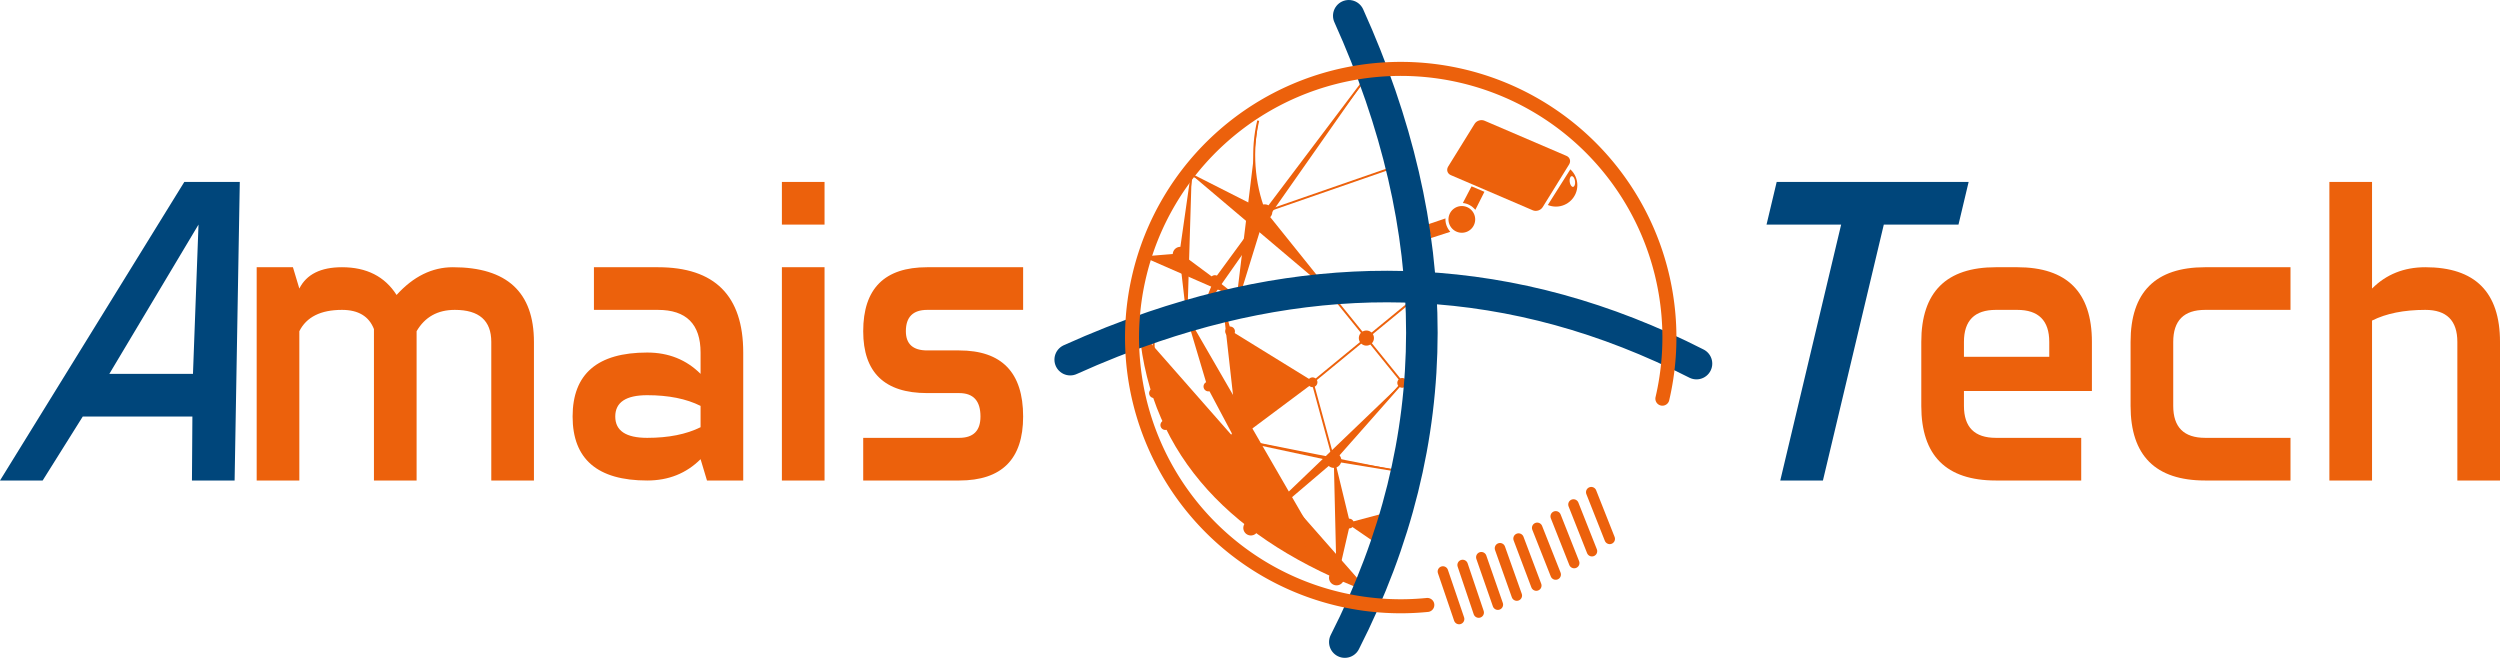 <?xml version="1.0" encoding="UTF-8" standalone="no"?>
<svg
   xmlns:osb="http://www.openswatchbook.org/uri/2009/osb"
   xmlns:dc="http://purl.org/dc/elements/1.1/"
   xmlns:cc="http://creativecommons.org/ns#"
   xmlns:rdf="http://www.w3.org/1999/02/22-rdf-syntax-ns#"
   xmlns:svg="http://www.w3.org/2000/svg"
   xmlns="http://www.w3.org/2000/svg"
   xmlns:xlink="http://www.w3.org/1999/xlink"
   xmlns:sodipodi="http://sodipodi.sourceforge.net/DTD/sodipodi-0.dtd"
   xmlns:inkscape="http://www.inkscape.org/namespaces/inkscape"
   version="1.1"
   width="713.028"
   height="187.623"
   id="svg1148"
   sodipodi:docname="logo.svg"
   inkscape:version="1.0.2 (1.0.2+r75+1)">
  <defs
     id="defs1152">
    <linearGradient
       id="linearGradient3150"
       osb:paint="solid">
      <stop
         style="stop-color:#ffffff;stop-opacity:1;"
         offset="0"
         id="stop3148" />
    </linearGradient>
    <linearGradient
       id="linearGradient3108"
       osb:paint="solid">
      <stop
         style="stop-color:#e30000;stop-opacity:1;"
         offset="0"
         id="stop3106" />
    </linearGradient>
    <linearGradient
       id="linearGradient1158"
       osb:paint="solid">
      <stop
         style="stop-color:#e30000;stop-opacity:0;"
         offset="0"
         id="stop1156" />
    </linearGradient>
    <linearGradient
       inkscape:collect="always"
       xlink:href="#linearGradient1158"
       id="linearGradient3110"
       x1="375.424"
       y1="302.338"
       x2="532.693"
       y2="302.338"
       gradientUnits="userSpaceOnUse"
       gradientTransform="translate(-54.553,-206.052)" />
    <linearGradient
       inkscape:collect="always"
       xlink:href="#linearGradient1158"
       id="linearGradient3152"
       x1="0"
       y1="297.638"
       x2="841.89"
       y2="297.638"
       gradientUnits="userSpaceOnUse"
       gradientTransform="translate(304.246,13.489)" />
  </defs>
  <sodipodi:namedview
     pagecolor="#ffffff"
     bordercolor="#666666"
     borderopacity="1"
     objecttolerance="10"
     gridtolerance="10"
     guidetolerance="10"
     inkscape:pageopacity="0"
     inkscape:pageshadow="2"
     inkscape:window-width="2488"
     inkscape:window-height="1043"
     id="namedview1150"
     showgrid="false"
     inkscape:zoom="1.1046577"
     inkscape:cx="366.39189"
     inkscape:cy="91.586287"
     inkscape:window-x="72"
     inkscape:window-y="0"
     inkscape:window-maximized="1"
     inkscape:current-layer="svg1148"
     inkscape:pagecheckerboard="true"
     fit-margin-top="0"
     fit-margin-left="0"
     fit-margin-right="0"
     fit-margin-bottom="0" />
  <path
     d="M 304.246,13.489 V 608.765 H 1146.136 V 13.489 Z"
     style="fill:url(#linearGradient3152);fill-opacity:1;fill-rule:evenodd"
     id="path1038" />
  <path
     d="m 358.859,34.413 c -1.994,8.217 -1.398,17.809 1.866,26.026 l -8.311,26.906"
     style="fill:#ec610c;fill-rule:evenodd;stroke:#ec610c;stroke-width:0.567;stroke-linecap:butt;stroke-linejoin:miter;stroke-dasharray:none"
     id="path1040" />
  <path
     d="M 378.444,82.498 360.725,60.439 339.877,49.874"
     style="fill:#ec610c;fill-rule:evenodd;stroke:#ec610c;stroke-width:0.567;stroke-linecap:butt;stroke-linejoin:miter;stroke-dasharray:none"
     id="path1042" />
  <path
     d="m 342.851,88.956 3.646,-9.076 14.228,-19.441 30.43,-40.34"
     style="fill:#ec610c;fill-rule:evenodd;stroke:#ec610c;stroke-width:0.567;stroke-linecap:butt;stroke-linejoin:miter;stroke-dasharray:none"
     id="path1044" />
  <path
     d="M 399.56,46.965 360.725,60.439"
     style="fill:#ec610c;fill-rule:evenodd;stroke:#ec610c;stroke-width:0.567;stroke-linecap:butt;stroke-linejoin:miter;stroke-dasharray:none"
     id="path1046" />
  <path
     d="m 339.877,49.874 -3.241,22.684 c 0.674,5.859 1.348,11.719 2.022,17.578"
     style="fill:#ec610c;fill-rule:evenodd;stroke:#ec610c;stroke-width:0.567;stroke-linecap:butt;stroke-linejoin:miter;stroke-dasharray:none"
     id="path1048" />
  <path
     d="m 326.344,73.4 10.292,-0.843 9.861,7.323 6.61,5.222"
     style="fill:#ec610c;fill-rule:evenodd;stroke:#ec610c;stroke-width:0.567;stroke-linecap:butt;stroke-linejoin:miter;stroke-dasharray:none"
     id="path1050" />
  <path
     d="m 360.725,58.57 a 1.869,1.869 0 0 1 1.869,1.869 1.869,1.869 0 1 1 -1.869,-1.869 z"
     style="fill:#ec610c;fill-rule:evenodd;stroke:#ec610c;stroke-width:0.567;stroke-linecap:butt;stroke-linejoin:miter;stroke-dasharray:none"
     id="path1052" />
  <path
     d="m 346.497,78.776 a 1.104,1.104 0 0 1 1.104,1.104 1.104,1.104 0 1 1 -1.104,-1.104 z"
     style="fill:#ec610c;fill-rule:evenodd;stroke:#ec610c;stroke-width:0.567;stroke-linecap:butt;stroke-linejoin:miter;stroke-dasharray:none"
     id="path1054" />
  <path
     d="m 336.636,70.689 a 1.869,1.869 0 0 1 1.869,1.869 1.869,1.869 0 1 1 -1.869,-1.869 z"
     style="fill:#ec610c;fill-rule:evenodd;stroke:#ec610c;stroke-width:0.567;stroke-linecap:butt;stroke-linejoin:miter;stroke-dasharray:none"
     id="path1056" />
  <path
     d="M 329.137,113.04 328.996,93.18"
     style="fill:#ec610c;fill-rule:evenodd;stroke:#ec610c;stroke-width:0.567;stroke-linecap:butt;stroke-linejoin:miter;stroke-dasharray:none"
     id="path1058" />
  <path
     d="m 325.233,94.489 c 3.296,35.789 26.68,59.501 65.097,74.066"
     style="fill:#ec610c;fill-rule:evenodd;stroke:#ec610c;stroke-width:0.567;stroke-linecap:butt;stroke-linejoin:miter;stroke-dasharray:none"
     id="path1060" />
  <path
     d="m 338.658,90.135 6.115,20.512 8.452,15.918 9.649,19.652 19.141,18.937"
     style="fill:#ec610c;fill-rule:evenodd;stroke:#ec610c;stroke-width:0.567;stroke-linecap:butt;stroke-linejoin:miter;stroke-dasharray:none"
     id="path1062" />
  <path
     d="m 332.219,120.945 48.194,10.342 20.749,3.406"
     style="fill:#ec610c;fill-rule:evenodd;stroke:#ec610c;stroke-width:0.567;stroke-linecap:butt;stroke-linejoin:miter;stroke-dasharray:none"
     id="path1064" />
  <path
     d="m 348.845,87.421 1.985,7.099 2.395,32.046"
     style="fill:#ec610c;fill-rule:evenodd;stroke:#ec610c;stroke-width:0.567;stroke-linecap:butt;stroke-linejoin:miter;stroke-dasharray:none"
     id="path1066" />
  <path
     d="m 350.83,94.519 23.525,14.51 -21.798,16.28"
     style="fill:#ec610c;fill-rule:evenodd;stroke:#ec610c;stroke-width:0.567;stroke-linecap:butt;stroke-linejoin:miter;stroke-dasharray:none"
     id="path1068" />
  <path
     d="m 380.413,131.287 -6.058,-22.257"
     style="fill:#ec610c;fill-rule:evenodd;stroke:#ec610c;stroke-width:0.567;stroke-linecap:butt;stroke-linejoin:miter;stroke-dasharray:none"
     id="path1070" />
  <path
     d="m 405.208,83.697 -30.852,25.332"
     style="fill:#ec610c;fill-rule:evenodd;stroke:#ec610c;stroke-width:0.567;stroke-linecap:butt;stroke-linejoin:miter;stroke-dasharray:none"
     id="path1072" />
  <path
     d="m 377.928,81.856 27.56,34.076"
     style="fill:#ec610c;fill-rule:evenodd;stroke:#ec610c;stroke-width:0.567;stroke-linecap:butt;stroke-linejoin:miter;stroke-dasharray:none"
     id="path1074" />
  <path
     d="m 356.76,150.567 6.113,-4.35 17.54,-14.931 19.57,-22.161"
     style="fill:#ec610c;fill-rule:evenodd;stroke:#ec610c;stroke-width:0.567;stroke-linecap:butt;stroke-linejoin:miter;stroke-dasharray:none"
     id="path1076" />
  <path
     d="m 381.205,164.795 3.576,-15.476 -4.367,-18.032"
     style="fill:#ec610c;fill-rule:evenodd;stroke:#ec610c;stroke-width:0.567;stroke-linecap:butt;stroke-linejoin:miter;stroke-dasharray:none"
     id="path1078" />
  <path
     d="m 398.374,145.716 -13.593,3.603 10.236,7.021"
     style="fill:#ec610c;fill-rule:evenodd;stroke:#ec610c;stroke-width:0.567;stroke-linecap:butt;stroke-linejoin:miter;stroke-dasharray:none"
     id="path1080" />
  <path
     d="m 374.356,107.925 a 1.104,1.104 0 0 1 1.104,1.104 1.104,1.104 0 1 1 -1.104,-1.104 z"
     style="fill:#ec610c;fill-rule:evenodd;stroke:#ec610c;stroke-width:0.567;stroke-linecap:butt;stroke-linejoin:miter;stroke-dasharray:none"
     id="path1082" />
  <path
     d="m 332.357,120.132 a 1.104,1.104 0 0 1 1.104,1.104 1.104,1.104 0 1 1 -1.104,-1.104 z"
     style="fill:#ec610c;fill-rule:evenodd;stroke:#ec610c;stroke-width:0.567;stroke-linecap:butt;stroke-linejoin:miter;stroke-dasharray:none"
     id="path1084" />
  <path
     d="m 329.13,111.026 a 1.104,1.104 0 0 1 1.104,1.104 1.104,1.104 0 1 1 -1.104,-1.104 z"
     style="fill:#ec610c;fill-rule:evenodd;stroke:#ec610c;stroke-width:0.567;stroke-linecap:butt;stroke-linejoin:miter;stroke-dasharray:none"
     id="path1086" />
  <path
     d="m 399.918,108.095 a 1.104,1.104 0 0 1 1.104,1.104 1.104,1.104 0 1 1 -1.104,-1.104 z"
     style="fill:#ec610c;fill-rule:evenodd;stroke:#ec610c;stroke-width:0.567;stroke-linecap:butt;stroke-linejoin:miter;stroke-dasharray:none"
     id="path1088" />
  <path
     d="m 350.83,93.415 a 1.104,1.104 0 0 1 1.104,1.104 1.104,1.104 0 1 1 -1.104,-1.104 z"
     style="fill:#ec610c;fill-rule:evenodd;stroke:#ec610c;stroke-width:0.567;stroke-linecap:butt;stroke-linejoin:miter;stroke-dasharray:none"
     id="path1090" />
  <path
     d="m 344.65,109.132 a 1.104,1.104 0 0 1 1.104,1.104 1.104,1.104 0 1 1 -1.104,-1.104 z"
     style="fill:#ec610c;fill-rule:evenodd;stroke:#ec610c;stroke-width:0.567;stroke-linecap:butt;stroke-linejoin:miter;stroke-dasharray:none"
     id="path1092" />
  <path
     d="m 384.781,148.214 a 1.104,1.104 0 0 1 1.104,1.104 1.104,1.104 0 1 1 -1.104,-1.104 z"
     style="fill:#ec610c;fill-rule:evenodd;stroke:#ec610c;stroke-width:0.567;stroke-linecap:butt;stroke-linejoin:miter;stroke-dasharray:none"
     id="path1094" />
  <path
     d="m 353.101,123.036 a 1.869,1.869 0 0 1 1.869,1.869 1.869,1.869 0 1 1 -1.869,-1.869 z"
     style="fill:#ec610c;fill-rule:evenodd;stroke:#ec610c;stroke-width:0.567;stroke-linecap:butt;stroke-linejoin:miter;stroke-dasharray:none"
     id="path1096" />
  <path
     d="m 389.71,94.554 a 1.869,1.869 0 0 1 1.869,1.869 1.869,1.869 0 1 1 -1.869,-1.869 z"
     style="fill:#ec610c;fill-rule:evenodd;stroke:#ec610c;stroke-width:0.567;stroke-linecap:butt;stroke-linejoin:miter;stroke-dasharray:none"
     id="path1098" />
  <path
     d="m 356.76,148.699 a 1.869,1.869 0 0 1 1.869,1.869 1.869,1.869 0 1 1 -1.869,-1.869 z"
     style="fill:#ec610c;fill-rule:evenodd;stroke:#ec610c;stroke-width:0.567;stroke-linecap:butt;stroke-linejoin:miter;stroke-dasharray:none"
     id="path1100" />
  <path
     d="m 380.413,129.418 a 1.869,1.869 0 0 1 1.869,1.869 1.869,1.869 0 1 1 -1.869,-1.869 z"
     style="fill:#ec610c;fill-rule:evenodd;stroke:#ec610c;stroke-width:0.567;stroke-linecap:butt;stroke-linejoin:miter;stroke-dasharray:none"
     id="path1102" />
  <path
     d="m 381.205,162.926 a 1.869,1.869 0 0 1 1.869,1.869 1.869,1.869 0 1 1 -1.869,-1.869 z"
     style="fill:#ec610c;fill-rule:evenodd;stroke:#ec610c;stroke-width:0.567;stroke-linecap:butt;stroke-linejoin:miter;stroke-dasharray:none"
     id="path1104" />
  <path
     d="m 83.547,76.216 1.827,6.083 c 2.034,-4.048 6.083,-6.083 12.166,-6.083 7.017,0 12.207,2.636 15.571,7.91 4.775,-5.273 10.131,-7.91 16.048,-7.91 15.405,0 23.128,7.1 23.128,21.301 v 39.529 H 140.12 V 97.516 c 0,-6.083 -3.467,-9.135 -10.401,-9.135 -4.92,0 -8.533,2.035 -10.899,6.083 v 42.581 h -12.166 V 93.862 c -1.412,-3.654 -4.464,-5.481 -9.114,-5.481 -6.083,0 -10.132,2.035 -12.166,6.083 v 42.581 H 73.208 V 76.216 Z m 116.264,24.332 c 0,-8.097 -4.069,-12.166 -12.166,-12.166 H 169.396 V 76.216 h 18.249 c 16.214,0 24.332,8.118 24.332,24.332 v 36.498 h -10.339 l -1.827,-6.083 c -4.069,4.048 -9.135,6.083 -15.218,6.083 -14.18,0 -21.28,-6.083 -21.28,-18.249 0,-12.166 7.1,-18.249 21.28,-18.249 6.083,0 11.149,2.035 15.218,6.083 z m 0,21.301 v -6.083 c -4.069,-2.035 -9.135,-3.052 -15.218,-3.052 -6.083,0 -9.114,2.034 -9.114,6.083 0,4.048 3.031,6.083 9.114,6.083 6.083,0 11.149,-1.017 15.218,-3.031 z m 35.359,-45.632 v 60.83 h -12.166 V 76.216 Z m 0,-24.332 v 12.166 h -12.166 V 51.884 Z m 11.027,85.161 v -12.166 h 27.363 c 4.069,0 6.083,-2.034 6.083,-6.083 0,-4.464 -2.014,-6.685 -6.083,-6.685 h -9.114 c -12.166,0 -18.249,-5.875 -18.249,-17.647 0,-12.166 6.083,-18.249 18.249,-18.249 h 27.363 v 12.166 h -27.363 c -4.048,0 -6.083,2.035 -6.083,6.083 0,3.654 2.034,5.481 6.083,5.481 h 9.114 c 12.166,0 18.249,6.291 18.249,18.851 0,12.166 -6.083,18.249 -18.249,18.249 z"
     style="fill:#ec610c;fill-rule:evenodd"
     id="path1106" />
  <path
     d="M 66.913,137.045 H 54.747 L 54.872,118.796 H 23.606 l -11.44,18.249 H 0 L 52.571,51.884 H 68.391 Z M 31.184,106.63 h 23.854 l 1.58,-42.581 z"
     style="fill:#00467b;fill-rule:evenodd"
     id="path1108" />
  <path
     d="m 560.139,111.509 v 4.256 c 0,6.083 3.031,9.114 9.114,9.114 h 24.332 v 12.166 h -24.332 c -14.18,0 -21.28,-7.1 -21.28,-21.28 V 97.516 c 0,-14.2 7.1,-21.301 21.28,-21.301 h 6.083 c 14.2,0 21.301,7.1 21.301,21.301 v 13.993 z m 0,-9.737 h 24.332 v -4.256 c 0,-6.083 -3.052,-9.135 -9.135,-9.135 h -6.083 c -6.083,0 -9.114,3.052 -9.114,9.135 z m 59.691,13.993 c 0,6.083 3.031,9.114 9.114,9.114 h 24.332 v 12.166 h -24.332 c -14.18,0 -21.28,-7.1 -21.28,-21.28 V 97.516 c 0,-14.2 7.1,-21.301 21.28,-21.301 h 24.332 v 12.166 h -24.332 c -6.083,0 -9.114,3.052 -9.114,9.135 z m 56.701,21.28 h -12.166 V 51.884 h 12.166 v 30.415 c 4.048,-4.048 9.114,-6.083 15.197,-6.083 14.2,0 21.301,7.1 21.301,21.301 v 39.529 h -12.166 V 97.516 c 0,-6.083 -3.052,-9.135 -9.135,-9.135 -6.083,0 -11.149,1.017 -15.197,3.052 z"
     style="fill:#ec610c;fill-rule:evenodd"
     id="path1110" />
  <path
     d="m 561.478,51.884 -2.894,12.166 h -21.301 l -17.364,72.996 h -12.166 l 17.364,-72.996 h -21.28 l 2.894,-12.166 z"
     style="fill:#00467b;fill-rule:evenodd"
     id="path1112" />
  <path
     d="m 411.534,162.999 4.618,13.552"
     style="fill:none;stroke:#ec610c;stroke-width:3;stroke-linecap:round;stroke-linejoin:round;stroke-dasharray:none"
     id="path1114" />
  <path
     d="m 417.161,161.142 4.575,13.566"
     style="fill:none;stroke:#ec610c;stroke-width:3;stroke-linecap:round;stroke-linejoin:round;stroke-dasharray:none"
     id="path1116" />
  <path
     d="m 422.491,158.93 4.71,13.52"
     style="fill:none;stroke:#ec610c;stroke-width:3;stroke-linecap:round;stroke-linejoin:round;stroke-dasharray:none"
     id="path1118" />
  <path
     d="m 427.816,156.369 4.792,13.491"
     style="fill:none;stroke:#ec610c;stroke-width:3;stroke-linecap:round;stroke-linejoin:round;stroke-dasharray:none"
     id="path1120" />
  <path
     d="m 433.112,153.611 5.054,13.395"
     style="fill:none;stroke:#ec610c;stroke-width:3;stroke-linecap:round;stroke-linejoin:round;stroke-dasharray:none"
     id="path1122" />
  <path
     d="m 438.429,150.549 5.269,13.312"
     style="fill:none;stroke:#ec610c;stroke-width:3;stroke-linecap:round;stroke-linejoin:round;stroke-dasharray:none"
     id="path1124" />
  <path
     d="m 443.708,147.273 5.269,13.312"
     style="fill:none;stroke:#ec610c;stroke-width:3;stroke-linecap:round;stroke-linejoin:round;stroke-dasharray:none"
     id="path1126" />
  <path
     d="m 448.775,143.89 5.269,13.312"
     style="fill:none;stroke:#ec610c;stroke-width:3;stroke-linecap:round;stroke-linejoin:round;stroke-dasharray:none"
     id="path1128" />
  <path
     d="m 453.842,140.379 5.269,13.312"
     style="fill:none;stroke:#ec610c;stroke-width:3;stroke-linecap:round;stroke-linejoin:round;stroke-dasharray:none"
     id="path1130" />
  <path
     d="m 423.389,34.425 23.39,10.034 c 0.983,0.421 1.321,1.518 0.752,2.438 l -7.537,12.177 c -0.569,0.92 -1.838,1.327 -2.821,0.905 L 413.783,49.944 c -0.983,-0.421 -1.321,-1.518 -0.752,-2.438 l 7.537,-12.177 c 0.569,-0.919 1.838,-1.327 2.821,-0.905 z"
     style="fill:#ec610c;fill-rule:evenodd"
     id="path1132" />
  <path
     d="m 447.876,48.295 c 1.275,1.158 2.002,2.8 2.002,4.522 0,3.373 -2.735,6.108 -6.108,6.108 -0.794,0 -1.58,-0.155 -2.315,-0.456 z m 0.379,1.955 c 0.421,-0.056 0.853,0.58 0.966,1.422 0.113,0.842 -0.137,1.569 -0.558,1.625 -0.421,0.056 -0.853,-0.58 -0.966,-1.422 -0.113,-0.841 0.137,-1.569 0.558,-1.625 z"
     style="fill:#ec610c;fill-rule:evenodd"
     id="path1134" />
  <path
     d="m 419.702,53.143 3.671,1.564 -2.584,5.133 c -0.99,-1.133 -2.171,-1.802 -3.57,-1.938 z"
     style="fill:#ec610c;fill-rule:evenodd"
     id="path1136" />
  <path
     d="m 407.182,64.017 0.984,3.868 5.468,-1.768 c -0.969,-1.152 -1.448,-2.421 -1.369,-3.824 z"
     style="fill:#ec610c;fill-rule:evenodd"
     id="path1138" />
  <path
     d="m 416.932,58.769 a 3.807,3.807 0 0 1 3.807,3.807 3.807,3.807 0 1 1 -3.807,-3.807 z"
     style="fill:#ec610c;fill-rule:evenodd"
     id="path1140" />
  <path
     d="m 384.685,4.5 c 27.541,61.011 28.431,120.618 -1.127,178.623"
     style="fill:none;stroke:#00467b;stroke-width:9;stroke-linecap:round;stroke-linejoin:round;stroke-dasharray:none"
     id="path1142" />
  <path
     d="m 305.235,102.575 c 7.944,-3.586 15.866,-6.721 23.762,-9.395 25.623,-8.677 50.99,-12.507 76.088,-11.206 26.566,1.378 52.83,8.507 78.773,21.727"
     style="fill:none;stroke:#00467b;stroke-width:9;stroke-linecap:round;stroke-linejoin:round;stroke-dasharray:none"
     id="path1144" />
  <path
     d="m 407.086,172.539 a 76.633,76.633 0 1 1 67.043,-58.833"
     style="fill:url(#linearGradient3110);fill-opacity:1;fill-rule:evenodd;stroke:#ec610c;stroke-width:4;stroke-linecap:round;stroke-linejoin:round;stroke-dasharray:none"
     id="path1146" />
</svg>
